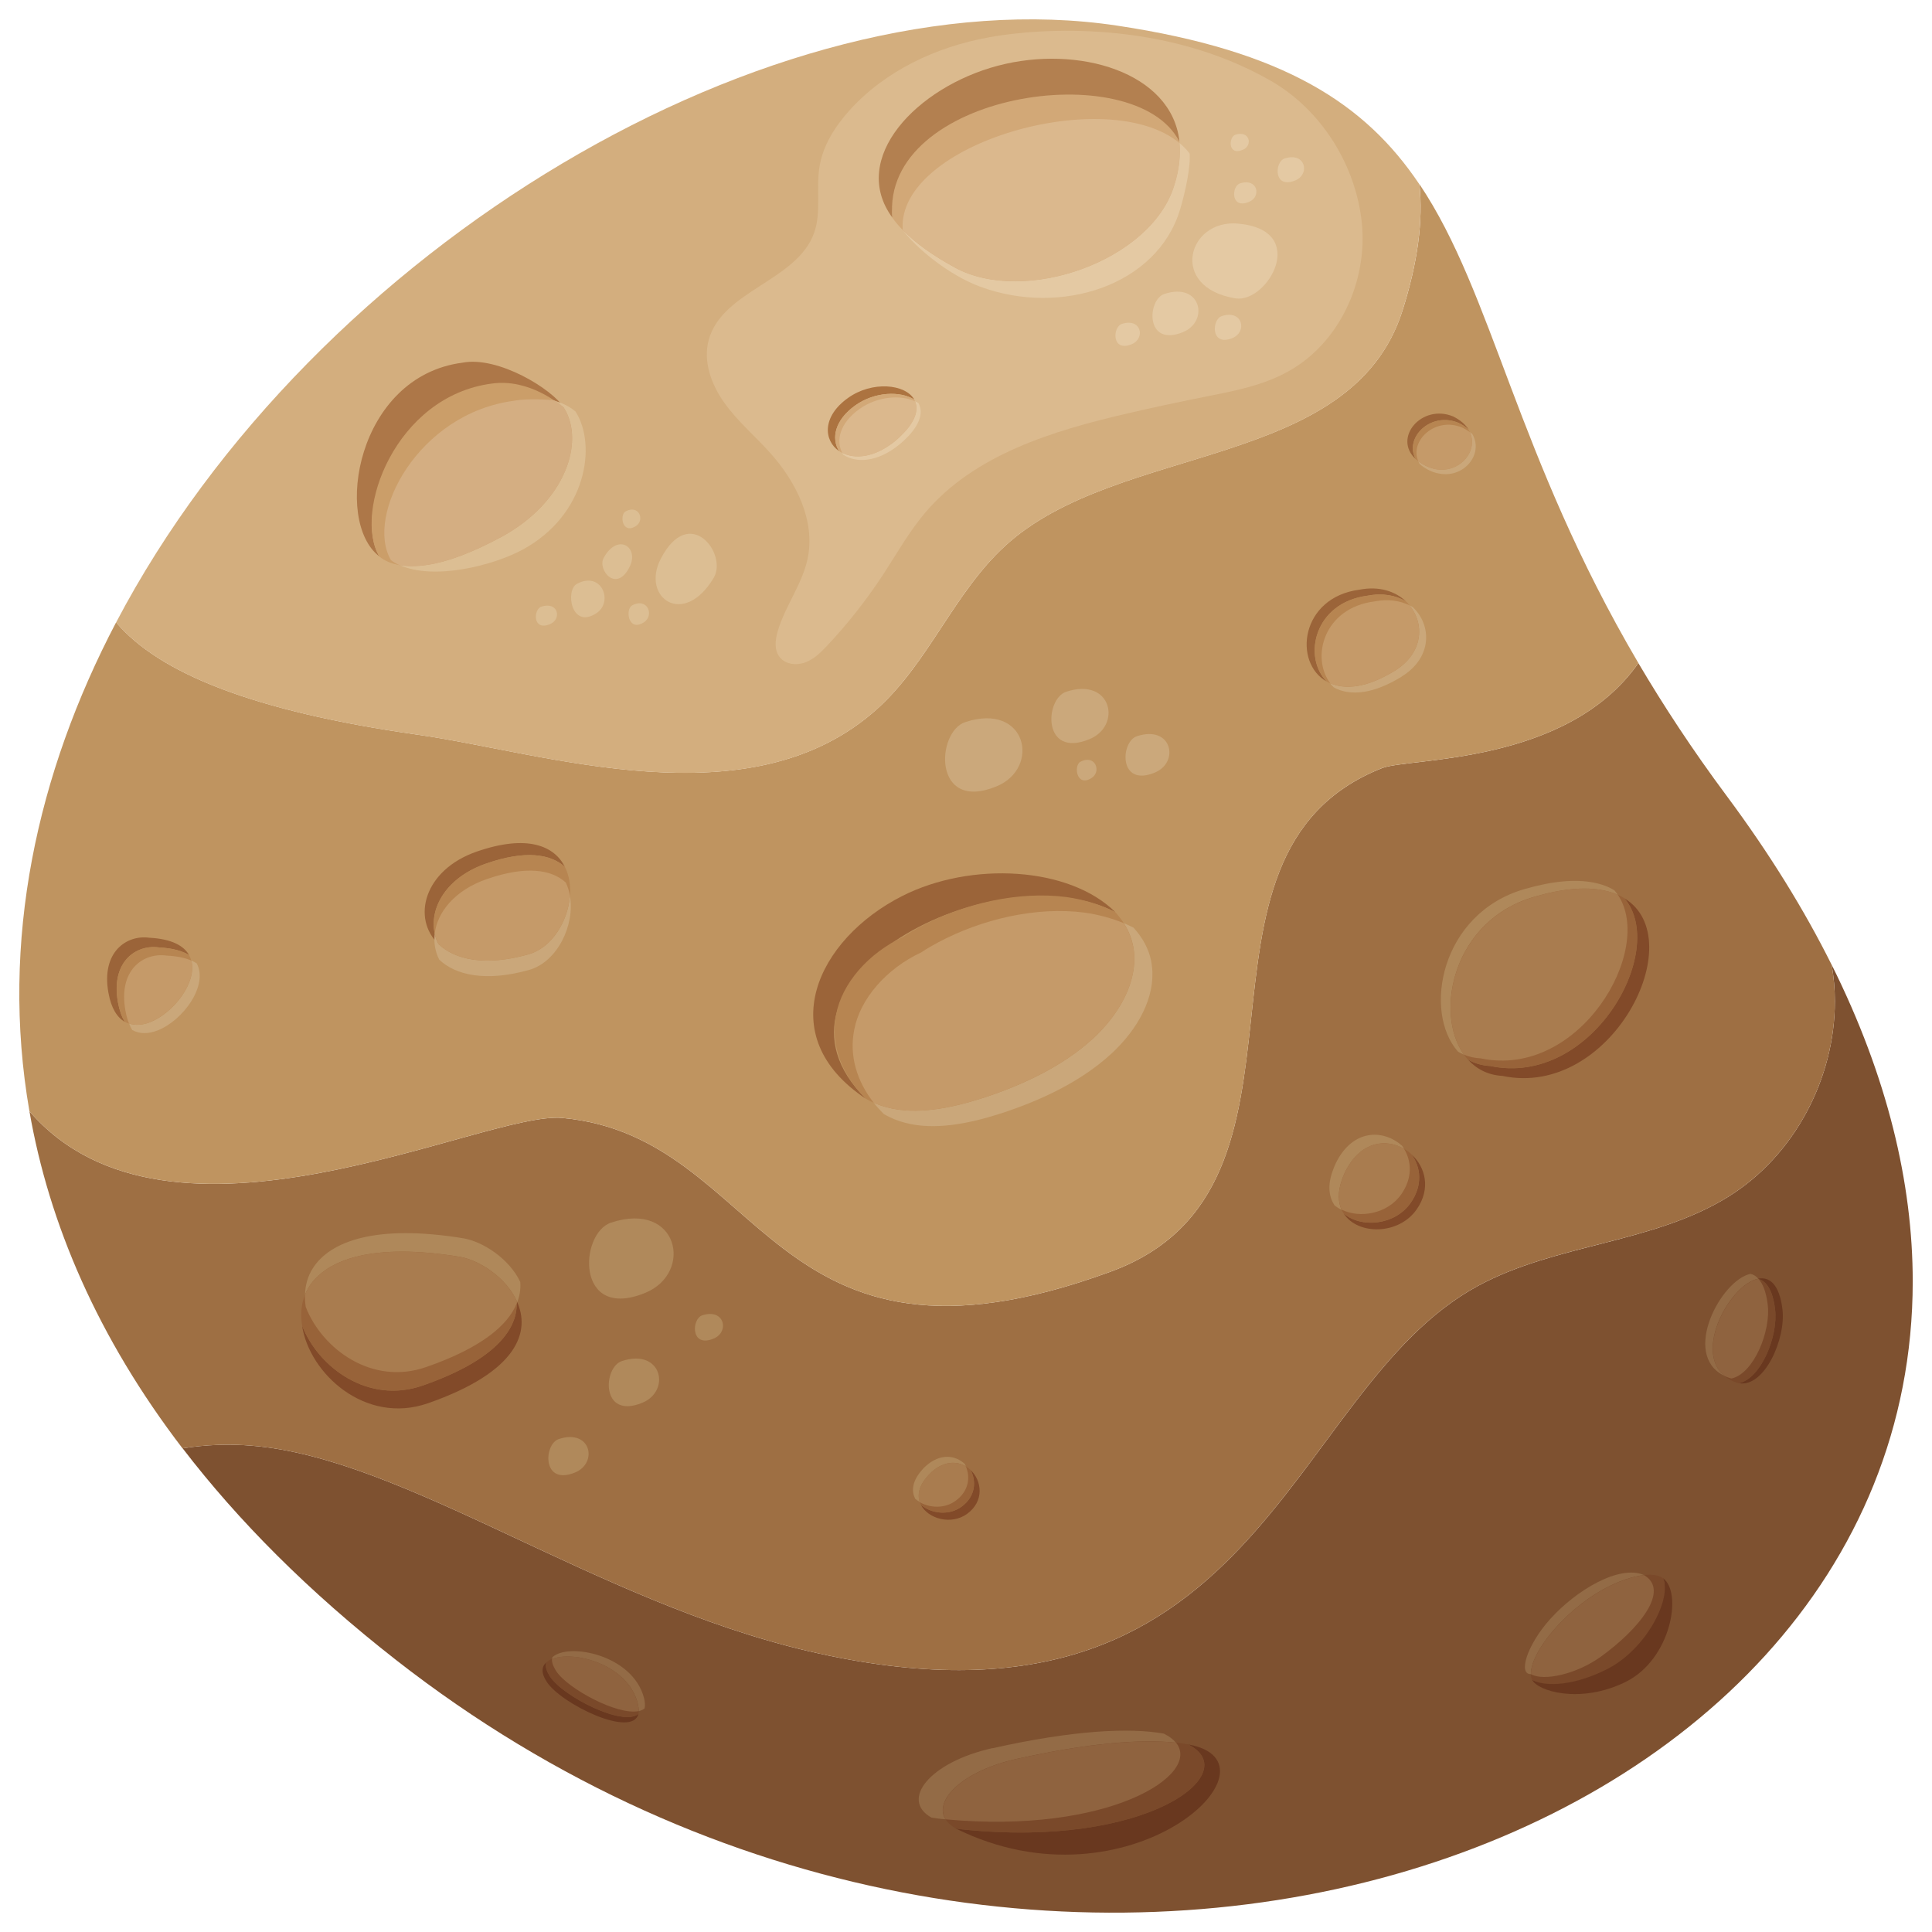<?xml version="1.0" encoding="UTF-8" standalone="no"?>
<!-- Created with Inkscape (http://www.inkscape.org/) -->

<svg
   width="100"
   height="100"
   viewBox="0 0 26.458 26.458"
   version="1.1"
   id="svg11223"
   inkscape:version="1.2.1 (9c6d41e410, 2022-07-14)"
   sodipodi:docname="asteroid-whole-7.svg"
   xmlns:inkscape="http://www.inkscape.org/namespaces/inkscape"
   xmlns:sodipodi="http://sodipodi.sourceforge.net/DTD/sodipodi-0.dtd"
   xmlns="http://www.w3.org/2000/svg"
   xmlns:svg="http://www.w3.org/2000/svg">
  <sodipodi:namedview
     id="namedview11225"
     pagecolor="#505050"
     bordercolor="#ffffff"
     borderopacity="1"
     inkscape:showpageshadow="0"
     inkscape:pageopacity="0"
     inkscape:pagecheckerboard="1"
     inkscape:deskcolor="#505050"
     inkscape:document-units="px"
     showgrid="false"
     inkscape:zoom="0.74564394"
     inkscape:cx="201.83896"
     inkscape:cy="315.16383"
     inkscape:window-width="1920"
     inkscape:window-height="1017"
     inkscape:window-x="-8"
     inkscape:window-y="-8"
     inkscape:window-maximized="1"
     inkscape:current-layer="layer1" />
  <defs
     id="defs11220" />
  <g
     inkscape:label="Warstwa 1"
     inkscape:groupmode="layer"
     id="layer1"
     transform="translate(-52.232,-65.82)">
    <path
       d="m 78.426,83.369 c 0,7.95 -12.055,11.995 -20.77,5.184 -1.201,-0.938 -2.167,-1.912 -2.923,-2.899 0.316,-0.049 0.633,-0.063 0.952,-0.035 2.101,0.172 4.686,2.127 7.616,2.812 6.212,1.451 6.511,-3.564 9.172,-5.002 1.073,-0.58 2.399,-0.579 3.433,-1.224 0.903,-0.564 1.454,-1.619 1.454,-2.672 0,-0.167 -0.015,-0.335 -0.044,-0.501 0.765,1.536 1.11,2.991 1.11,4.337"
       style="fill:#7e5130;fill-opacity:1;fill-rule:nonzero;stroke:none;stroke-width:0.015"
       id="path4532" />
    <path
       d="m 77.36,79.533 c 0,1.053 -0.551,2.108 -1.454,2.672 -1.034,0.645 -2.361,0.643 -3.433,1.224 -2.661,1.437 -2.96,6.453 -9.172,5.002 -2.93,-0.685 -5.515,-2.64 -7.616,-2.812 -0.319,-0.028 -0.636,-0.014 -0.952,0.035 h -0.002 c -1.161,-1.517 -1.828,-3.076 -2.096,-4.616 1.929,2.234 6.229,-0.008 7.3,0.092 2.794,0.258 2.799,3.831 7.506,2.105 3.181,-1.165 0.704,-5.706 3.717,-6.896 0.373,-0.147 2.529,-0.038 3.511,-1.438 0.341,0.578 0.738,1.185 1.209,1.818 0.586,0.788 1.062,1.56 1.438,2.314 0.029,0.166 0.044,0.333 0.044,0.501"
       style="fill:#9e6f43;fill-opacity:1;fill-rule:nonzero;stroke:none;stroke-width:0.015"
       id="path4534" />
    <path
       d="m 74.669,74.901 c -0.981,1.4 -3.138,1.291 -3.511,1.438 -3.012,1.19 -0.536,5.731 -3.717,6.896 -4.707,1.726 -4.712,-1.847 -7.506,-2.105 -1.071,-0.1 -5.371,2.142 -7.3,-0.092 -0.405,-2.333 0.104,-4.63 1.187,-6.695 0.585,0.69 1.864,1.216 4.129,1.538 1.748,0.247 4.556,1.219 6.3,-0.359 0.701,-0.636 1.047,-1.586 1.743,-2.224 1.545,-1.423 4.743,-1.031 5.443,-3.22 0.211,-0.663 0.286,-1.235 0.234,-1.736 1.011,1.506 1.32,3.705 2.998,6.558"
       style="fill:#bf9460;fill-opacity:1;fill-rule:nonzero;stroke:none;stroke-width:0.015"
       id="path4536" />
    <path
       d="m 71.437,70.079 c -0.7,2.189 -3.898,1.797 -5.443,3.22 -0.697,0.638 -1.042,1.587 -1.743,2.224 -1.745,1.578 -4.552,0.606 -6.3,0.359 -2.265,-0.322 -3.543,-0.848 -4.129,-1.538 2.707,-5.157 9.015,-8.879 13.709,-8.173 2.29,0.344 3.401,1.073 4.139,2.173 0.053,0.501 -0.023,1.073 -0.234,1.736"
       style="fill:#d3ae7e;fill-opacity:1;fill-rule:nonzero;stroke:none;stroke-width:0.015"
       id="path4538" />
    <path
       d="m 65.776,66.331 c -0.723,0.13 -1.423,0.459 -1.912,1.002 -0.197,0.22 -0.362,0.479 -0.409,0.769 -0.05,0.303 0.028,0.623 -0.075,0.91 -0.236,0.655 -1.253,0.786 -1.441,1.458 -0.083,0.297 0.034,0.617 0.214,0.868 0.18,0.252 0.42,0.454 0.626,0.684 0.357,0.398 0.624,0.932 0.512,1.453 -0.075,0.351 -0.311,0.65 -0.41,0.995 -0.034,0.118 -0.047,0.256 0.03,0.351 0.079,0.099 0.231,0.115 0.35,0.07 0.119,-0.044 0.212,-0.137 0.299,-0.229 0.283,-0.301 0.539,-0.628 0.766,-0.973 0.187,-0.287 0.355,-0.587 0.577,-0.849 0.674,-0.794 1.745,-1.121 2.764,-1.357 0.344,-0.08 0.689,-0.154 1.035,-0.223 0.402,-0.08 0.815,-0.154 1.173,-0.354 0.702,-0.389 1.087,-1.235 1.007,-2.029 -0.08,-0.794 -0.556,-1.557 -1.253,-1.954 -1.453,-0.83 -3.129,-0.722 -3.851,-0.593"
       style="fill:#dbba8e;fill-opacity:1;fill-rule:nonzero;stroke:none;stroke-width:0.015"
       id="path4540" />
    <path
       d="m 59.306,83.632 c 0.198,0.418 0.025,0.974 -1.216,1.406 -0.856,0.297 -1.623,-0.409 -1.721,-1.063 0.223,0.57 0.904,1.081 1.652,0.819 1.011,-0.353 1.314,-0.788 1.286,-1.162"
       style="fill:#824a29;fill-opacity:1;fill-rule:nonzero;stroke:none;stroke-width:0.015"
       id="path4542" />
    <path
       d="m 56.463,83.443 c 0.237,-0.372 0.865,-0.608 2.064,-0.412 0.269,0.046 0.629,0.28 0.779,0.598 v 0.003 c 0.001,0.013 10e-4,0.025 0.002,0.039 0.004,0.366 -0.31,0.782 -1.286,1.123 -0.749,0.261 -1.43,-0.249 -1.652,-0.819 -0.025,-0.147 -0.014,-0.292 0.039,-0.422 0.014,-0.038 0.033,-0.075 0.054,-0.11"
       style="fill:#986339;fill-opacity:1;fill-rule:nonzero;stroke:none;stroke-width:0.015"
       id="path4544" />
    <path
       d="m 56.515,83.19 c 0.235,-0.372 0.865,-0.608 2.063,-0.412 0.269,0.046 0.629,0.28 0.779,0.598 v 0.003 c 0.007,0.095 -0.007,0.193 -0.049,0.292 -4.57e-4,-0.014 -1.46e-4,-0.026 -0.002,-0.039 v -0.003 c -0.15,-0.318 -0.509,-0.553 -0.779,-0.598 -1.199,-0.196 -1.827,0.04 -2.064,0.412 -0.022,0.036 -0.041,0.072 -0.054,0.11 0.003,-0.13 0.037,-0.255 0.106,-0.363"
       style="fill:#af885a;fill-opacity:1;fill-rule:nonzero;stroke:none;stroke-width:0.015"
       id="path4546" />
    <path
       d="m 56.463,83.443 c 0.237,-0.372 0.865,-0.608 2.064,-0.412 0.269,0.046 0.629,0.28 0.779,0.598 v 0.003 c 0.001,0.013 10e-4,0.025 0.002,0.039 -0.12,0.296 -0.48,0.606 -1.236,0.869 -0.747,0.262 -1.428,-0.248 -1.652,-0.819 -0.009,-0.056 -0.015,-0.113 -0.011,-0.168 0.014,-0.038 0.033,-0.075 0.054,-0.11"
       style="fill:#a97c4f;fill-opacity:1;fill-rule:nonzero;stroke:none;stroke-width:0.015"
       id="path4548" />
    <path
       d="m 71.621,72.108 c -0.321,-0.29 0.083,-0.763 0.511,-0.585 0.101,0.05 0.17,0.112 0.211,0.179 -0.036,-0.034 -0.08,-0.063 -0.135,-0.09 -0.387,-0.162 -0.752,0.21 -0.586,0.497"
       style="fill:#9b6439;fill-opacity:1;fill-rule:nonzero;stroke:none;stroke-width:0.015"
       id="path4550" />
    <path
       d="m 71.86,72.238 c -0.061,-0.016 -0.123,-0.044 -0.186,-0.087 l -0.02,-0.015 -0.034,-0.028 c -0.165,-0.287 0.2,-0.658 0.586,-0.497 0.056,0.026 0.1,0.057 0.135,0.09 l 0.018,0.036 c 0.124,0.268 -0.155,0.587 -0.501,0.5"
       style="fill:#b78551;fill-opacity:1;fill-rule:nonzero;stroke:none;stroke-width:0.015"
       id="path4552" />
    <path
       d="m 71.911,72.3 c -0.061,-0.016 -0.124,-0.042 -0.187,-0.086 -0.02,-0.013 -0.037,-0.028 -0.053,-0.044 l -0.017,-0.035 0.02,0.015 c 0.063,0.044 0.124,0.071 0.186,0.087 0.345,0.087 0.625,-0.232 0.501,-0.5 l 0.033,0.026 c 0.165,0.275 -0.123,0.628 -0.482,0.536"
       style="fill:#caa77a;fill-opacity:1;fill-rule:nonzero;stroke:none;stroke-width:0.015"
       id="path4554" />
    <path
       d="m 71.86,72.238 c -0.061,-0.016 -0.123,-0.044 -0.186,-0.087 l -0.02,-0.015 c -0.12,-0.28 0.233,-0.616 0.604,-0.46 0.039,0.019 0.073,0.039 0.103,0.063 0.124,0.268 -0.155,0.587 -0.501,0.5"
       style="fill:#c59a69;fill-opacity:1;fill-rule:nonzero;stroke:none;stroke-width:0.015"
       id="path4556" />
    <path
       d="m 59.712,88.588 c -0.011,0.037 -0.005,0.083 0.021,0.136 0.009,0.018 0.019,0.036 0.031,0.054 0.174,0.272 1,0.693 1.211,0.513 -0.084,0.339 -1.065,-0.141 -1.255,-0.439 -0.012,-0.018 -0.022,-0.036 -0.031,-0.054 -0.045,-0.091 -0.031,-0.162 0.022,-0.21"
       style="fill:#69381f;fill-opacity:1;fill-rule:nonzero;stroke:none;stroke-width:0.015"
       id="path4558" />
    <path
       d="m 60.965,89.141 c 0.01,0.042 0.015,0.08 0.015,0.111 -7.49e-4,0.015 -0.002,0.027 -0.005,0.039 -0.212,0.18 -1.037,-0.242 -1.212,-0.513 -0.012,-0.018 -0.021,-0.036 -0.031,-0.054 -0.025,-0.053 -0.032,-0.098 -0.021,-0.136 0.021,-0.019 0.048,-0.036 0.08,-0.048 0.299,-0.12 1.031,0.069 1.173,0.602"
       style="fill:#7a492a;fill-opacity:1;fill-rule:nonzero;stroke:none;stroke-width:0.015"
       id="path4560" />
    <path
       d="m 61.05,89.067 c 0.016,0.061 0.018,0.11 0.009,0.149 -0.021,0.018 -0.048,0.03 -0.079,0.037 4.57e-4,-0.031 -0.005,-0.069 -0.015,-0.111 -0.142,-0.533 -0.874,-0.721 -1.173,-0.602 l 0.005,-0.025 c 0.216,-0.204 1.096,-0.036 1.253,0.553"
       style="fill:#936b46;fill-opacity:1;fill-rule:nonzero;stroke:none;stroke-width:0.015"
       id="path4562" />
    <path
       d="m 60.965,89.141 c 0.01,0.042 0.015,0.08 0.015,0.111 -0.286,0.064 -0.974,-0.304 -1.132,-0.548 -0.012,-0.018 -0.022,-0.037 -0.03,-0.054 -0.021,-0.042 -0.029,-0.079 -0.027,-0.111 0.299,-0.12 1.031,0.069 1.173,0.602"
       style="fill:#8f633f;fill-opacity:1;fill-rule:nonzero;stroke:none;stroke-width:0.015"
       id="path4564" />
    <path
       d="m 54.822,78.9 c -0.093,-0.058 -0.228,-0.095 -0.414,-0.105 -0.308,-0.043 -0.662,0.192 -0.56,0.754 0.02,0.111 0.052,0.197 0.092,0.264 -0.103,-0.059 -0.185,-0.184 -0.223,-0.397 -0.102,-0.562 0.252,-0.797 0.56,-0.754 0.306,0.016 0.474,0.11 0.545,0.239"
       style="fill:#9b6439;fill-opacity:1;fill-rule:nonzero;stroke:none;stroke-width:0.015"
       id="path4566" />
    <path
       d="m 54.289,79.818 c -0.099,0.039 -0.2,0.049 -0.29,0.019 -0.021,-0.006 -0.04,-0.014 -0.059,-0.025 -0.041,-0.067 -0.072,-0.153 -0.093,-0.265 -0.101,-0.562 0.252,-0.796 0.56,-0.753 0.187,0.01 0.321,0.048 0.414,0.105 0.013,0.024 0.023,0.049 0.03,0.075 0.08,0.298 -0.24,0.715 -0.563,0.843"
       style="fill:#b78551;fill-opacity:1;fill-rule:nonzero;stroke:none;stroke-width:0.015"
       id="path4568" />
    <path
       d="m 54.391,79.931 c -0.122,0.048 -0.246,0.053 -0.349,-0.006 -0.016,-0.026 -0.03,-0.055 -0.042,-0.088 0.089,0.03 0.191,0.02 0.29,-0.019 0.322,-0.128 0.642,-0.545 0.563,-0.843 0.027,0.011 0.051,0.024 0.072,0.037 0.164,0.298 -0.181,0.78 -0.534,0.919"
       style="fill:#caa77a;fill-opacity:1;fill-rule:nonzero;stroke:none;stroke-width:0.015"
       id="path4570" />
    <path
       d="m 54.289,79.818 c -0.099,0.039 -0.2,0.049 -0.29,0.019 -0.021,-0.05 -0.037,-0.109 -0.049,-0.176 -0.103,-0.563 0.251,-0.798 0.56,-0.755 0.143,0.007 0.255,0.031 0.342,0.068 0.08,0.298 -0.24,0.715 -0.563,0.843"
       style="fill:#c59a69;fill-opacity:1;fill-rule:nonzero;stroke:none;stroke-width:0.015"
       id="path4572" />
    <path
       d="m 68.384,67.758 c -0.813,-1.047 -4.014,-0.201 -3.931,1.043 -0.597,-0.814 0.335,-1.787 1.441,-2.08 1.107,-0.294 2.388,0.09 2.49,1.037"
       style="fill:#b38050;fill-opacity:1;fill-rule:nonzero;stroke:none;stroke-width:0.015"
       id="path4574" />
    <path
       d="m 68.383,67.758 0.002,0.022 c 0.014,0.167 -0.002,0.357 -0.071,0.575 -0.312,1.038 -2.05,1.646 -3.001,1.132 -0.315,-0.172 -0.548,-0.341 -0.712,-0.511 l -0.004,-0.004 c -0.057,-0.057 -0.104,-0.114 -0.144,-0.17 -0.163,-1.707 3.323,-2.234 3.93,-1.043"
       style="fill:#d2a877;fill-opacity:1;fill-rule:nonzero;stroke:none;stroke-width:0.015"
       id="path4576" />
    <path
       d="m 68.523,67.921 c 0.018,0.172 -0.061,0.543 -0.131,0.77 -0.312,1.038 -1.629,1.465 -2.739,1.054 -0.445,-0.165 -0.89,-0.546 -1.053,-0.77 0.164,0.17 0.398,0.339 0.712,0.511 0.951,0.514 2.69,-0.093 3.001,-1.132 0.069,-0.218 0.085,-0.408 0.071,-0.575 0.052,0.042 0.098,0.089 0.138,0.141"
       style="fill:#e4c9a3;fill-opacity:1;fill-rule:nonzero;stroke:none;stroke-width:0.015"
       id="path4578" />
    <path
       d="m 68.386,67.78 c 0.014,0.167 -0.002,0.357 -0.071,0.575 -0.312,1.038 -2.05,1.646 -3.001,1.132 -0.315,-0.172 -0.548,-0.341 -0.712,-0.511 l -0.004,-0.004 -0.004,-0.007 c -0.08,-1.181 2.809,-2.005 3.793,-1.184"
       style="fill:#dbb88d;fill-opacity:1;fill-rule:nonzero;stroke:none;stroke-width:0.015"
       id="path4580" />
    <path
       d="m 59.968,77.692 c -0.192,-0.175 -0.538,-0.235 -1.082,-0.044 -0.625,0.218 -0.837,0.739 -0.647,1.103 -0.371,-0.351 -0.205,-1.017 0.522,-1.269 0.693,-0.24 1.064,-0.078 1.207,0.21"
       style="fill:#9b6439;fill-opacity:1;fill-rule:nonzero;stroke:none;stroke-width:0.015"
       id="path4582" />
    <path
       d="m 60.037,78.09 c -0.028,0.35 -0.249,0.71 -0.566,0.799 -0.599,0.17 -1.012,0.071 -1.233,-0.139 -0.024,-0.046 -0.042,-0.095 -0.053,-0.145 -0.077,-0.346 0.155,-0.768 0.7,-0.958 0.543,-0.19 0.89,-0.13 1.082,0.044 l 0.003,0.004 c 0.058,0.117 0.078,0.256 0.068,0.395"
       style="fill:#b78551;fill-opacity:1;fill-rule:nonzero;stroke:none;stroke-width:0.015"
       id="path4584" />
    <path
       d="m 59.481,79.102 c -0.599,0.169 -1.011,0.071 -1.233,-0.139 -0.057,-0.109 -0.077,-0.232 -0.063,-0.358 0.011,0.05 0.029,0.099 0.053,0.145 0.221,0.21 0.634,0.309 1.233,0.139 0.318,-0.089 0.538,-0.449 0.566,-0.799 0.07,0.4 -0.173,0.903 -0.557,1.012"
       style="fill:#caa77a;fill-opacity:1;fill-rule:nonzero;stroke:none;stroke-width:0.015"
       id="path4586" />
    <path
       d="m 60.037,78.09 c -0.028,0.35 -0.249,0.71 -0.566,0.799 -0.599,0.17 -1.012,0.071 -1.233,-0.139 -0.024,-0.046 -0.042,-0.095 -0.053,-0.145 0.036,-0.291 0.272,-0.593 0.71,-0.745 0.544,-0.19 0.891,-0.13 1.083,0.044 l 0.003,0.004 c 0.028,0.056 0.046,0.119 0.057,0.182"
       style="fill:#c59a69;fill-opacity:1;fill-rule:nonzero;stroke:none;stroke-width:0.015"
       id="path4588" />
    <path
       d="m 70.403,75.155 c -0.466,-0.259 -0.362,-1.156 0.449,-1.26 0.267,-0.052 0.489,0.023 0.633,0.16 -0.138,-0.082 -0.317,-0.117 -0.523,-0.077 -0.739,0.095 -0.89,0.849 -0.559,1.177"
       style="fill:#9b6439;fill-opacity:1;fill-rule:nonzero;stroke:none;stroke-width:0.015"
       id="path4590" />
    <path
       d="m 71.333,75.007 c -0.194,0.118 -0.365,0.185 -0.515,0.208 -0.147,0.022 -0.27,0.006 -0.369,-0.039 -0.016,-0.006 -0.032,-0.013 -0.046,-0.022 -0.332,-0.328 -0.181,-1.082 0.557,-1.177 0.207,-0.039 0.386,-0.004 0.524,0.077 0.019,0.017 0.036,0.035 0.052,0.055 0.209,0.253 0.19,0.655 -0.203,0.897"
       style="fill:#b78551;fill-opacity:1;fill-rule:nonzero;stroke:none;stroke-width:0.015"
       id="path4592" />
    <path
       d="m 71.428,75.086 c -0.193,0.118 -0.365,0.185 -0.514,0.208 -0.169,0.026 -0.309,0 -0.417,-0.061 -0.017,-0.017 -0.034,-0.036 -0.049,-0.057 0.1,0.045 0.223,0.061 0.369,0.039 0.15,-0.023 0.32,-0.09 0.515,-0.208 0.393,-0.242 0.412,-0.644 0.203,-0.897 0.015,0.007 0.029,0.016 0.043,0.023 0.262,0.246 0.273,0.692 -0.151,0.952"
       style="fill:#caa77a;fill-opacity:1;fill-rule:nonzero;stroke:none;stroke-width:0.015"
       id="path4594" />
    <path
       d="m 71.333,75.007 c -0.194,0.118 -0.365,0.185 -0.515,0.208 -0.147,0.022 -0.27,0.006 -0.369,-0.039 -0.266,-0.35 -0.092,-1.031 0.607,-1.12 0.185,-0.036 0.349,-0.01 0.479,0.054 0.209,0.253 0.19,0.655 -0.203,0.897"
       style="fill:#c59a69;fill-opacity:1;fill-rule:nonzero;stroke:none;stroke-width:0.015"
       id="path4596" />
    <path
       d="m 57.426,73.439 c -0.631,-0.483 -0.307,-2.464 1.138,-2.652 0.487,-0.095 1.231,0.36 1.391,0.617 -0.183,-0.153 -0.592,-0.345 -0.967,-0.272 -1.317,0.172 -1.921,1.695 -1.561,2.307"
       style="fill:#ad7748;fill-opacity:1;fill-rule:nonzero;stroke:none;stroke-width:0.015"
       id="path4598" />
    <path
       d="m 59.1,73.173 c -0.402,0.217 -0.735,0.339 -1.004,0.382 -0.151,0.023 -0.281,0.025 -0.392,0.004 h -0.002 c -0.113,-0.02 -0.205,-0.06 -0.276,-0.118 -0.361,-0.613 0.223,-2.196 1.54,-2.368 0.516,-0.073 0.935,0.287 0.988,0.331 0.29,0.459 0.03,1.289 -0.854,1.769"
       style="fill:#cb9e69;fill-opacity:1;fill-rule:nonzero;stroke:none;stroke-width:0.015"
       id="path4600" />
    <path
       d="m 59.389,73.347 c -0.402,0.218 -1.214,0.424 -1.685,0.211 0.111,0.02 0.241,0.019 0.392,-0.004 0.269,-0.042 0.602,-0.165 1.004,-0.382 0.884,-0.481 1.144,-1.311 0.854,-1.769 -0.053,-0.044 -0.114,-0.082 -0.184,-0.106 0.138,0.026 0.254,0.082 0.344,0.159 0.292,0.456 0.156,1.413 -0.726,1.892"
       style="fill:#dcbe93;fill-opacity:1;fill-rule:nonzero;stroke:none;stroke-width:0.015"
       id="path4602" />
    <path
       d="m 59.1,73.173 c -0.402,0.217 -0.735,0.339 -1.004,0.382 -0.151,0.023 -0.281,0.025 -0.392,0.004 h -0.002 c -0.043,-0.019 -0.082,-0.041 -0.116,-0.068 -0.359,-0.612 0.371,-2.013 1.688,-2.183 0.187,-0.036 0.495,-0.012 0.496,-0.01 0.1,0 0.131,0.063 0.184,0.106 0.29,0.459 0.03,1.289 -0.854,1.769"
       style="fill:#d4ae82;fill-opacity:1;fill-rule:nonzero;stroke:none;stroke-width:0.015"
       id="path4604" />
    <path
       d="m 64.843,86.427 c 0.138,0.121 0.383,0.155 0.558,0.026 0.192,-0.141 0.205,-0.35 0.122,-0.503 0.156,0.147 0.192,0.427 -0.046,0.601 -0.216,0.158 -0.536,0.07 -0.634,-0.124"
       style="fill:#824a29;fill-opacity:1;fill-rule:nonzero;stroke:none;stroke-width:0.015"
       id="path4606" />
    <path
       d="m 64.908,86.067 c 0.028,-0.035 0.057,-0.067 0.085,-0.092 0.169,-0.148 0.342,-0.148 0.466,-0.073 0.022,0.014 0.044,0.029 0.063,0.047 0.083,0.154 0.069,0.363 -0.122,0.503 -0.174,0.129 -0.42,0.096 -0.557,-0.026 l -0.016,-0.036 c -0.031,-0.093 -0.014,-0.205 0.081,-0.323"
       style="fill:#986339;fill-opacity:1;fill-rule:nonzero;stroke:none;stroke-width:0.015"
       id="path4608" />
    <path
       d="m 64.83,85.984 c 0.028,-0.035 0.057,-0.067 0.085,-0.091 0.2,-0.175 0.403,-0.143 0.529,-0.025 l 0.016,0.034 c -0.124,-0.075 -0.297,-0.075 -0.466,0.073 -0.028,0.025 -0.057,0.057 -0.085,0.092 -0.096,0.118 -0.112,0.23 -0.081,0.323 -0.022,-0.014 -0.044,-0.029 -0.063,-0.045 -0.05,-0.099 -0.042,-0.225 0.066,-0.361"
       style="fill:#af885a;fill-opacity:1;fill-rule:nonzero;stroke:none;stroke-width:0.015"
       id="path4610" />
    <path
       d="m 64.908,86.067 c 0.028,-0.035 0.057,-0.067 0.085,-0.092 0.169,-0.148 0.342,-0.148 0.466,-0.073 0.064,0.148 0.04,0.339 -0.138,0.469 -0.151,0.112 -0.353,0.102 -0.495,0.02 -0.031,-0.093 -0.014,-0.205 0.081,-0.323"
       style="fill:#a97c4f;fill-opacity:1;fill-rule:nonzero;stroke:none;stroke-width:0.015"
       id="path4612" />
    <path
       d="m 64.752,71.291 c -0.188,-0.118 -0.539,-0.109 -0.804,0.079 -0.291,0.207 -0.331,0.46 -0.225,0.628 -0.212,-0.146 -0.236,-0.475 0.125,-0.73 0.327,-0.233 0.782,-0.191 0.904,0.023"
       style="fill:#ac7340;fill-opacity:1;fill-rule:nonzero;stroke:none;stroke-width:0.015"
       id="path4614" />
    <path
       d="m 64.751,71.291 0.012,0.025 c 0.046,0.106 0.015,0.25 -0.141,0.419 -0.045,0.048 -0.089,0.092 -0.133,0.127 -0.282,0.229 -0.551,0.249 -0.723,0.16 -0.016,-0.007 -0.03,-0.016 -0.044,-0.026 -0.105,-0.167 -0.066,-0.419 0.225,-0.626 0.265,-0.188 0.616,-0.197 0.803,-0.079"
       style="fill:#d2a877;fill-opacity:1;fill-rule:nonzero;stroke:none;stroke-width:0.015"
       id="path4616" />
    <path
       d="m 64.809,71.34 c 0.063,0.108 0.038,0.261 -0.129,0.444 -0.045,0.048 -0.09,0.09 -0.133,0.125 -0.307,0.249 -0.598,0.252 -0.768,0.137 l -0.013,-0.025 c 0.173,0.089 0.441,0.068 0.723,-0.16 0.043,-0.035 0.088,-0.079 0.133,-0.127 0.155,-0.169 0.187,-0.313 0.141,-0.419 0.016,0.007 0.032,0.016 0.046,0.025"
       style="fill:#e4c9a3;fill-opacity:1;fill-rule:nonzero;stroke:none;stroke-width:0.015"
       id="path4618" />
    <path
       d="m 64.763,71.316 c 0.046,0.106 0.015,0.25 -0.141,0.419 -0.045,0.048 -0.089,0.092 -0.133,0.127 -0.282,0.229 -0.551,0.249 -0.723,0.16 -0.087,-0.167 -0.038,-0.406 0.239,-0.603 0.245,-0.173 0.563,-0.195 0.758,-0.103"
       style="fill:#dbb88d;fill-opacity:1;fill-rule:nonzero;stroke:none;stroke-width:0.015"
       id="path4620" />
    <path
       d="m 70.633,82.438 c 0.236,0.204 0.703,0.166 0.919,-0.147 0.167,-0.24 0.137,-0.487 0.01,-0.662 0.189,0.172 0.27,0.467 0.071,0.753 -0.245,0.353 -0.808,0.355 -1,0.056"
       style="fill:#824a29;fill-opacity:1;fill-rule:nonzero;stroke:none;stroke-width:0.015"
       id="path4622" />
    <path
       d="m 70.633,82.438 c -0.011,-0.016 -0.02,-0.033 -0.028,-0.051 -0.048,-0.105 -0.055,-0.242 0.004,-0.409 0.022,-0.063 0.047,-0.119 0.076,-0.168 0.208,-0.365 0.537,-0.396 0.774,-0.259 l 7.49e-4,8.25e-4 c 0.037,0.022 0.071,0.047 0.103,0.076 0.127,0.175 0.156,0.422 -0.011,0.662 -0.217,0.313 -0.683,0.351 -0.919,0.147"
       style="fill:#986339;fill-opacity:1;fill-rule:nonzero;stroke:none;stroke-width:0.015"
       id="path4624" />
    <path
       d="m 70.504,82.321 c -0.072,-0.112 -0.093,-0.266 -0.024,-0.459 0.022,-0.063 0.047,-0.12 0.075,-0.169 0.241,-0.422 0.643,-0.396 0.878,-0.182 0.01,0.012 0.019,0.026 0.025,0.041 -0.237,-0.137 -0.565,-0.106 -0.774,0.259 -0.029,0.049 -0.054,0.105 -0.076,0.168 -0.059,0.167 -0.052,0.304 -0.004,0.409 -0.036,-0.018 -0.071,-0.04 -0.101,-0.066"
       style="fill:#af885a;fill-opacity:1;fill-rule:nonzero;stroke:none;stroke-width:0.015"
       id="path4626" />
    <path
       d="m 70.605,82.387 c -0.048,-0.105 -0.055,-0.242 0.004,-0.409 0.022,-0.063 0.047,-0.119 0.076,-0.168 0.208,-0.365 0.537,-0.396 0.774,-0.259 l 7.49e-4,8.25e-4 c 0.104,0.172 0.118,0.398 -0.036,0.621 -0.189,0.272 -0.568,0.336 -0.818,0.213"
       style="fill:#a97c4f;fill-opacity:1;fill-rule:nonzero;stroke:none;stroke-width:0.015"
       id="path4628" />
    <path
       d="m 76.045,84.762 c 0.305,-0.064 0.541,-0.649 0.496,-1.012 -0.032,-0.268 -0.123,-0.392 -0.235,-0.418 0.157,-0.033 0.294,0.074 0.336,0.418 0.05,0.402 -0.247,1.076 -0.597,1.012"
       style="fill:#69381f;fill-opacity:1;fill-rule:nonzero;stroke:none;stroke-width:0.015"
       id="path4630" />
    <path
       d="m 76.306,83.332 0.009,0.004 c 0.107,0.031 0.195,0.155 0.226,0.416 0.046,0.362 -0.191,0.947 -0.496,1.011 l -0.029,-0.007 c -0.071,-0.025 -0.129,-0.058 -0.175,-0.098 -0.409,-0.352 0.088,-1.247 0.466,-1.326"
       style="fill:#7a492a;fill-opacity:1;fill-rule:nonzero;stroke:none;stroke-width:0.015"
       id="path4632" />
    <path
       d="m 76.205,83.265 c 0.04,0.009 0.079,0.032 0.11,0.071 l -0.009,-0.004 c -0.378,0.079 -0.875,0.974 -0.466,1.326 -0.583,-0.288 -0.04,-1.308 0.364,-1.393"
       style="fill:#936b46;fill-opacity:1;fill-rule:nonzero;stroke:none;stroke-width:0.015"
       id="path4634" />
    <path
       d="m 76.306,83.332 0.009,0.004 c 0.059,0.065 0.104,0.177 0.125,0.349 0.046,0.363 -0.191,0.947 -0.496,1.013 l -0.03,-0.008 c -0.026,-0.008 -0.05,-0.019 -0.073,-0.031 -0.409,-0.352 0.088,-1.247 0.466,-1.326"
       style="fill:#8f633f;fill-opacity:1;fill-rule:nonzero;stroke:none;stroke-width:0.015"
       id="path4636" />
    <path
       d="m 67.507,78.312 c -1.647,-0.849 -5.063,0.92 -3.417,2.555 -1.295,-0.857 -0.672,-2.185 0.499,-2.777 0.943,-0.477 2.287,-0.404 2.918,0.222"
       style="fill:#9b6439;fill-opacity:1;fill-rule:nonzero;stroke:none;stroke-width:0.015"
       id="path4638" />
    <path
       d="m 67.75,78.775 c 0.079,0.404 -0.127,0.849 -0.484,1.205 -0.024,0.024 -0.046,0.046 -0.073,0.069 -0.401,0.366 -0.945,0.629 -1.511,0.811 -0.427,0.137 -0.903,0.232 -1.301,0.125 -0.066,-0.016 -0.127,-0.038 -0.184,-0.064 -0.037,-0.016 -0.073,-0.034 -0.107,-0.054 -0.321,-0.318 -0.493,-0.731 -0.406,-1.161 0.08,-0.416 0.434,-0.83 0.918,-1.057 0.072,-0.048 0.15,-0.093 0.226,-0.134 0.604,-0.322 1.347,-0.496 2.011,-0.41 0.24,0.035 0.47,0.105 0.666,0.206 l 0.002,0.002 c 0.042,0.047 0.081,0.096 0.114,0.148 l 1.47e-4,8.66e-4 c 0.061,0.096 0.106,0.2 0.127,0.312"
       style="fill:#b78551;fill-opacity:1;fill-rule:nonzero;stroke:none;stroke-width:0.015"
       id="path4640" />
    <path
       d="m 67.997,78.986 c 0.08,0.405 -0.125,0.849 -0.484,1.205 -0.024,0.024 -0.046,0.047 -0.073,0.069 -0.401,0.367 -0.945,0.629 -1.511,0.811 -0.426,0.137 -0.902,0.232 -1.301,0.125 -0.105,-0.026 -0.202,-0.068 -0.291,-0.118 -0.05,-0.05 -0.098,-0.103 -0.14,-0.157 0.057,0.026 0.118,0.048 0.184,0.064 0.399,0.107 0.874,0.011 1.301,-0.125 0.566,-0.182 1.11,-0.445 1.511,-0.811 0.027,-0.023 0.049,-0.045 0.073,-0.069 0.357,-0.357 0.563,-0.801 0.484,-1.205 -0.021,-0.111 -0.066,-0.215 -0.127,-0.312 0.045,0.019 0.089,0.039 0.131,0.06 l 0.002,0.002 c 0.123,0.135 0.208,0.289 0.242,0.46"
       style="fill:#caa77a;fill-opacity:1;fill-rule:nonzero;stroke:none;stroke-width:0.015"
       id="path4642" />
    <path
       d="m 67.75,78.775 c 0.079,0.404 -0.127,0.849 -0.484,1.205 -0.024,0.024 -0.046,0.046 -0.073,0.069 -0.401,0.366 -0.945,0.629 -1.511,0.811 -0.427,0.137 -0.903,0.232 -1.301,0.125 -0.066,-0.016 -0.127,-0.038 -0.184,-0.064 -0.229,-0.292 -0.339,-0.642 -0.266,-1.003 0.08,-0.416 0.434,-0.83 0.918,-1.056 0.072,-0.049 0.15,-0.093 0.226,-0.134 0.603,-0.322 1.347,-0.496 2.011,-0.41 0.189,0.027 0.37,0.076 0.535,0.144 l 1.47e-4,8.67e-4 c 0.061,0.096 0.106,0.2 0.127,0.312"
       style="fill:#c59a69;fill-opacity:1;fill-rule:nonzero;stroke:none;stroke-width:0.015"
       id="path4644" />
    <path
       d="m 72.333,80.329 c 0.088,0.052 0.191,0.083 0.308,0.09 1.387,0.291 2.441,-1.577 1.838,-2.296 0.925,0.561 -0.183,2.745 -1.672,2.431 -0.199,-0.011 -0.357,-0.095 -0.474,-0.226"
       style="fill:#824a29;fill-opacity:1;fill-rule:nonzero;stroke:none;stroke-width:0.015"
       id="path4646" />
    <path
       d="m 73.245,78.101 c 0.389,-0.114 0.698,-0.136 0.935,-0.09 0.077,0.015 0.147,0.034 0.208,0.063 0.031,0.013 0.061,0.028 0.088,0.045 l 0.004,0.004 c 0.603,0.718 -0.451,2.587 -1.838,2.295 -0.117,-0.007 -0.221,-0.037 -0.309,-0.089 -0.019,-0.022 -0.037,-0.044 -0.053,-0.067 -0.411,-0.579 -0.147,-1.843 0.965,-2.161"
       style="fill:#986339;fill-opacity:1;fill-rule:nonzero;stroke:none;stroke-width:0.015"
       id="path4648" />
    <path
       d="m 73.112,77.995 c 0.39,-0.113 0.698,-0.135 0.935,-0.09 0.117,0.022 0.215,0.058 0.296,0.109 l 0.003,0.005 c 0.015,0.017 0.028,0.036 0.041,0.055 -0.061,-0.028 -0.131,-0.048 -0.208,-0.063 -0.237,-0.046 -0.546,-0.024 -0.935,0.09 -1.112,0.318 -1.376,1.582 -0.965,2.161 -0.028,-0.011 -0.054,-0.024 -0.079,-0.039 -0.484,-0.541 -0.245,-1.896 0.912,-2.228"
       style="fill:#af885a;fill-opacity:1;fill-rule:nonzero;stroke:none;stroke-width:0.015"
       id="path4650" />
    <path
       d="m 73.245,78.101 c 0.389,-0.114 0.698,-0.136 0.935,-0.09 0.077,0.015 0.147,0.034 0.208,0.063 0.51,0.754 -0.525,2.523 -1.878,2.24 -0.084,-0.004 -0.161,-0.022 -0.23,-0.051 -0.411,-0.579 -0.147,-1.843 0.965,-2.161"
       style="fill:#a97c4f;fill-opacity:1;fill-rule:nonzero;stroke:none;stroke-width:0.015"
       id="path4652" />
    <path
       d="m 65.32,90.86 c 0.03,0.005 0.059,0.009 0.092,0.013 2.529,0.265 3.874,-0.774 3.09,-1.164 1.401,0.247 -0.806,2.33 -3.182,1.151"
       style="fill:#69381f;fill-opacity:1;fill-rule:nonzero;stroke:none;stroke-width:0.015"
       id="path4654" />
    <path
       d="m 66.151,89.909 c 0.992,-0.222 1.709,-0.273 2.186,-0.224 0.057,0.006 0.112,0.014 0.163,0.023 l 0.002,8.26e-4 c 0.786,0.39 -0.56,1.43 -3.089,1.164 -0.033,-0.004 -0.063,-0.007 -0.092,-0.013 -0.065,-0.036 -0.111,-0.078 -0.139,-0.125 -0.165,-0.264 0.24,-0.663 0.97,-0.826"
       style="fill:#7a492a;fill-opacity:1;fill-rule:nonzero;stroke:none;stroke-width:0.015"
       id="path4656" />
    <path
       d="m 65.821,89.762 c 1.112,-0.249 1.881,-0.284 2.348,-0.201 l 0.002,8.26e-4 c 0.074,0.036 0.128,0.078 0.164,0.123 -0.477,-0.05 -1.194,0.002 -2.186,0.224 -0.73,0.163 -1.134,0.562 -0.97,0.826 -0.033,-0.003 -0.065,-0.006 -0.098,-0.01 -0.033,-0.004 -0.062,-0.008 -0.092,-0.013 -0.435,-0.242 -0.026,-0.76 0.831,-0.951"
       style="fill:#936b46;fill-opacity:1;fill-rule:nonzero;stroke:none;stroke-width:0.015"
       id="path4658" />
    <path
       d="m 66.151,89.909 c 0.992,-0.222 1.709,-0.273 2.186,-0.224 0.357,0.441 -0.922,1.257 -3.156,1.05 -0.165,-0.264 0.24,-0.663 0.97,-0.826"
       style="fill:#8f633f;fill-opacity:1;fill-rule:nonzero;stroke:none;stroke-width:0.015"
       id="path4660" />
    <path
       d="m 73.214,88.822 c 0.124,0.078 0.412,0.035 0.927,-0.217 0.567,-0.278 0.995,-0.915 0.864,-1.173 0.273,0.193 0.112,1.115 -0.512,1.422 -0.625,0.307 -1.211,0.122 -1.279,-0.031"
       style="fill:#69381f;fill-opacity:1;fill-rule:nonzero;stroke:none;stroke-width:0.015"
       id="path4662" />
    <path
       d="m 74.469,87.459 0.03,-0.011 c 0.094,-0.031 0.175,-0.049 0.246,-0.058 0.119,-0.013 0.204,0.003 0.259,0.042 0.131,0.258 -0.214,0.977 -0.781,1.255 -0.515,0.254 -0.887,0.214 -1.01,0.136 -0.01,-0.022 -0.015,-0.047 -0.016,-0.075 -0.013,-0.335 0.612,-1.059 1.271,-1.288"
       style="fill:#7a492a;fill-opacity:1;fill-rule:nonzero;stroke:none;stroke-width:0.015"
       id="path4664" />
    <path
       d="m 74.745,87.389 c -0.071,0.009 -0.152,0.027 -0.246,0.058 l -0.03,0.011 c -0.659,0.229 -1.284,0.953 -1.271,1.288 -0.179,0.009 -0.058,-0.395 0.262,-0.752 0.358,-0.399 0.948,-0.749 1.285,-0.605"
       style="fill:#936b46;fill-opacity:1;fill-rule:nonzero;stroke:none;stroke-width:0.015"
       id="path4666" />
    <path
       d="m 74.469,87.459 0.03,-0.011 c 0.094,-0.031 0.175,-0.049 0.246,-0.058 0.365,0.21 -0.071,0.744 -0.592,1.119 -0.328,0.236 -0.78,0.339 -0.955,0.238 -0.013,-0.335 0.612,-1.059 1.271,-1.288"
       style="fill:#8f633f;fill-opacity:1;fill-rule:nonzero;stroke:none;stroke-width:0.015"
       id="path4668" />
    <path
       d="m 60.749,84.459 c 0.549,-0.18 0.674,0.41 0.278,0.572 -0.571,0.234 -0.539,-0.487 -0.278,-0.572"
       style="fill:#b0895b;fill-opacity:1;fill-rule:nonzero;stroke:none;stroke-width:0.015"
       id="path4670" />
    <path
       d="m 60.601,82.563 c 0.923,-0.303 1.132,0.689 0.468,0.962 -0.96,0.394 -0.906,-0.818 -0.468,-0.962"
       style="fill:#b0895b;fill-opacity:1;fill-rule:nonzero;stroke:none;stroke-width:0.015"
       id="path4672" />
    <path
       d="m 59.885,85.527 c 0.44,-0.145 0.539,0.328 0.223,0.458 -0.457,0.188 -0.431,-0.39 -0.223,-0.458"
       style="fill:#b0895b;fill-opacity:1;fill-rule:nonzero;stroke:none;stroke-width:0.015"
       id="path4674" />
    <path
       d="m 61.849,83.833 c 0.306,-0.1 0.376,0.228 0.155,0.319 -0.318,0.131 -0.301,-0.271 -0.155,-0.319"
       style="fill:#b0895b;fill-opacity:1;fill-rule:nonzero;stroke:none;stroke-width:0.015"
       id="path4676" />
    <path
       d="m 67.028,76.252 c 0.201,-0.107 0.294,0.133 0.152,0.223 -0.206,0.131 -0.248,-0.173 -0.152,-0.223"
       style="fill:#cba87b;fill-opacity:1;fill-rule:nonzero;stroke:none;stroke-width:0.015"
       id="path4678" />
    <path
       d="m 66.834,75.293 c 0.624,-0.205 0.766,0.466 0.317,0.65 -0.649,0.267 -0.613,-0.553 -0.317,-0.65"
       style="fill:#cba87b;fill-opacity:1;fill-rule:nonzero;stroke:none;stroke-width:0.015"
       id="path4680" />
    <path
       d="m 67.802,75.902 c 0.479,-0.158 0.588,0.358 0.243,0.499 -0.498,0.205 -0.47,-0.424 -0.243,-0.499"
       style="fill:#cba87b;fill-opacity:1;fill-rule:nonzero;stroke:none;stroke-width:0.015"
       id="path4682" />
    <path
       d="m 65.451,75.709 c 0.844,-0.278 1.036,0.63 0.428,0.88 -0.878,0.361 -0.829,-0.749 -0.428,-0.88"
       style="fill:#cba87b;fill-opacity:1;fill-rule:nonzero;stroke:none;stroke-width:0.015"
       id="path4684" />
    <path
       d="m 62.006,73.733 c -0.413,0.692 -0.998,0.268 -0.726,-0.259 0.393,-0.762 0.921,-0.068 0.726,0.259"
       style="fill:#dcbe93;fill-opacity:1;fill-rule:nonzero;stroke:none;stroke-width:0.015"
       id="path4686" />
    <path
       d="m 60.5,73.458 c 0.192,-0.345 0.484,-0.146 0.358,0.117 -0.182,0.379 -0.45,0.047 -0.358,-0.117"
       style="fill:#dcbe93;fill-opacity:1;fill-rule:nonzero;stroke:none;stroke-width:0.015"
       id="path4688" />
    <path
       d="m 60.89,74.11 c 0.21,-0.112 0.307,0.138 0.159,0.233 -0.214,0.137 -0.258,-0.181 -0.159,-0.233"
       style="fill:#dcbe93;fill-opacity:1;fill-rule:nonzero;stroke:none;stroke-width:0.015"
       id="path4690" />
    <path
       d="m 60.132,73.816 c 0.339,-0.183 0.506,0.246 0.267,0.402 -0.346,0.226 -0.428,-0.315 -0.267,-0.402"
       style="fill:#dcbe93;fill-opacity:1;fill-rule:nonzero;stroke:none;stroke-width:0.015"
       id="path4692" />
    <path
       d="m 60.8,72.823 c 0.183,-0.098 0.268,0.121 0.139,0.202 -0.187,0.119 -0.225,-0.157 -0.139,-0.202"
       style="fill:#dcbe93;fill-opacity:1;fill-rule:nonzero;stroke:none;stroke-width:0.015"
       id="path4694" />
    <path
       d="m 59.646,74.128 c 0.231,-0.077 0.283,0.172 0.117,0.24 -0.24,0.099 -0.227,-0.205 -0.117,-0.24"
       style="fill:#dcbe93;fill-opacity:1;fill-rule:nonzero;stroke:none;stroke-width:0.015"
       id="path4696" />
    <path
       d="m 69.152,69.906 c -0.92,-0.149 -0.654,-1.085 0.032,-1.024 0.993,0.087 0.404,1.094 -0.032,1.024"
       style="fill:#e4c9a3;fill-opacity:1;fill-rule:nonzero;stroke:none;stroke-width:0.015"
       id="path4698" />
    <path
       d="m 68.179,69.845 c 0.501,-0.165 0.615,0.374 0.254,0.523 -0.522,0.214 -0.492,-0.446 -0.254,-0.523"
       style="fill:#e4c9a3;fill-opacity:1;fill-rule:nonzero;stroke:none;stroke-width:0.015"
       id="path4700" />
    <path
       d="m 69.823,67.991 c 0.289,-0.095 0.354,0.216 0.147,0.3 -0.301,0.124 -0.284,-0.255 -0.147,-0.3"
       style="fill:#e4c9a3;fill-opacity:1;fill-rule:nonzero;stroke:none;stroke-width:0.015"
       id="path4702" />
    <path
       d="m 67.595,70.256 c 0.267,-0.087 0.327,0.198 0.135,0.278 -0.277,0.114 -0.262,-0.237 -0.135,-0.278"
       style="fill:#e4c9a3;fill-opacity:1;fill-rule:nonzero;stroke:none;stroke-width:0.015"
       id="path4704" />
    <path
       d="m 68.963,70.149 c 0.288,-0.095 0.354,0.216 0.146,0.301 -0.3,0.122 -0.283,-0.256 -0.146,-0.301"
       style="fill:#e4c9a3;fill-opacity:1;fill-rule:nonzero;stroke:none;stroke-width:0.015"
       id="path4706" />
    <path
       d="m 69.15,67.665 c 0.198,-0.064 0.243,0.149 0.101,0.207 -0.206,0.086 -0.195,-0.175 -0.101,-0.207"
       style="fill:#e4c9a3;fill-opacity:1;fill-rule:nonzero;stroke:none;stroke-width:0.015"
       id="path4708" />
    <path
       d="m 69.212,68.332 c 0.244,-0.08 0.299,0.182 0.124,0.253 -0.254,0.105 -0.239,-0.216 -0.124,-0.253"
       style="fill:#e4c9a3;fill-opacity:1;fill-rule:nonzero;stroke:none;stroke-width:0.015"
       id="path4710" />
  </g>
</svg>
